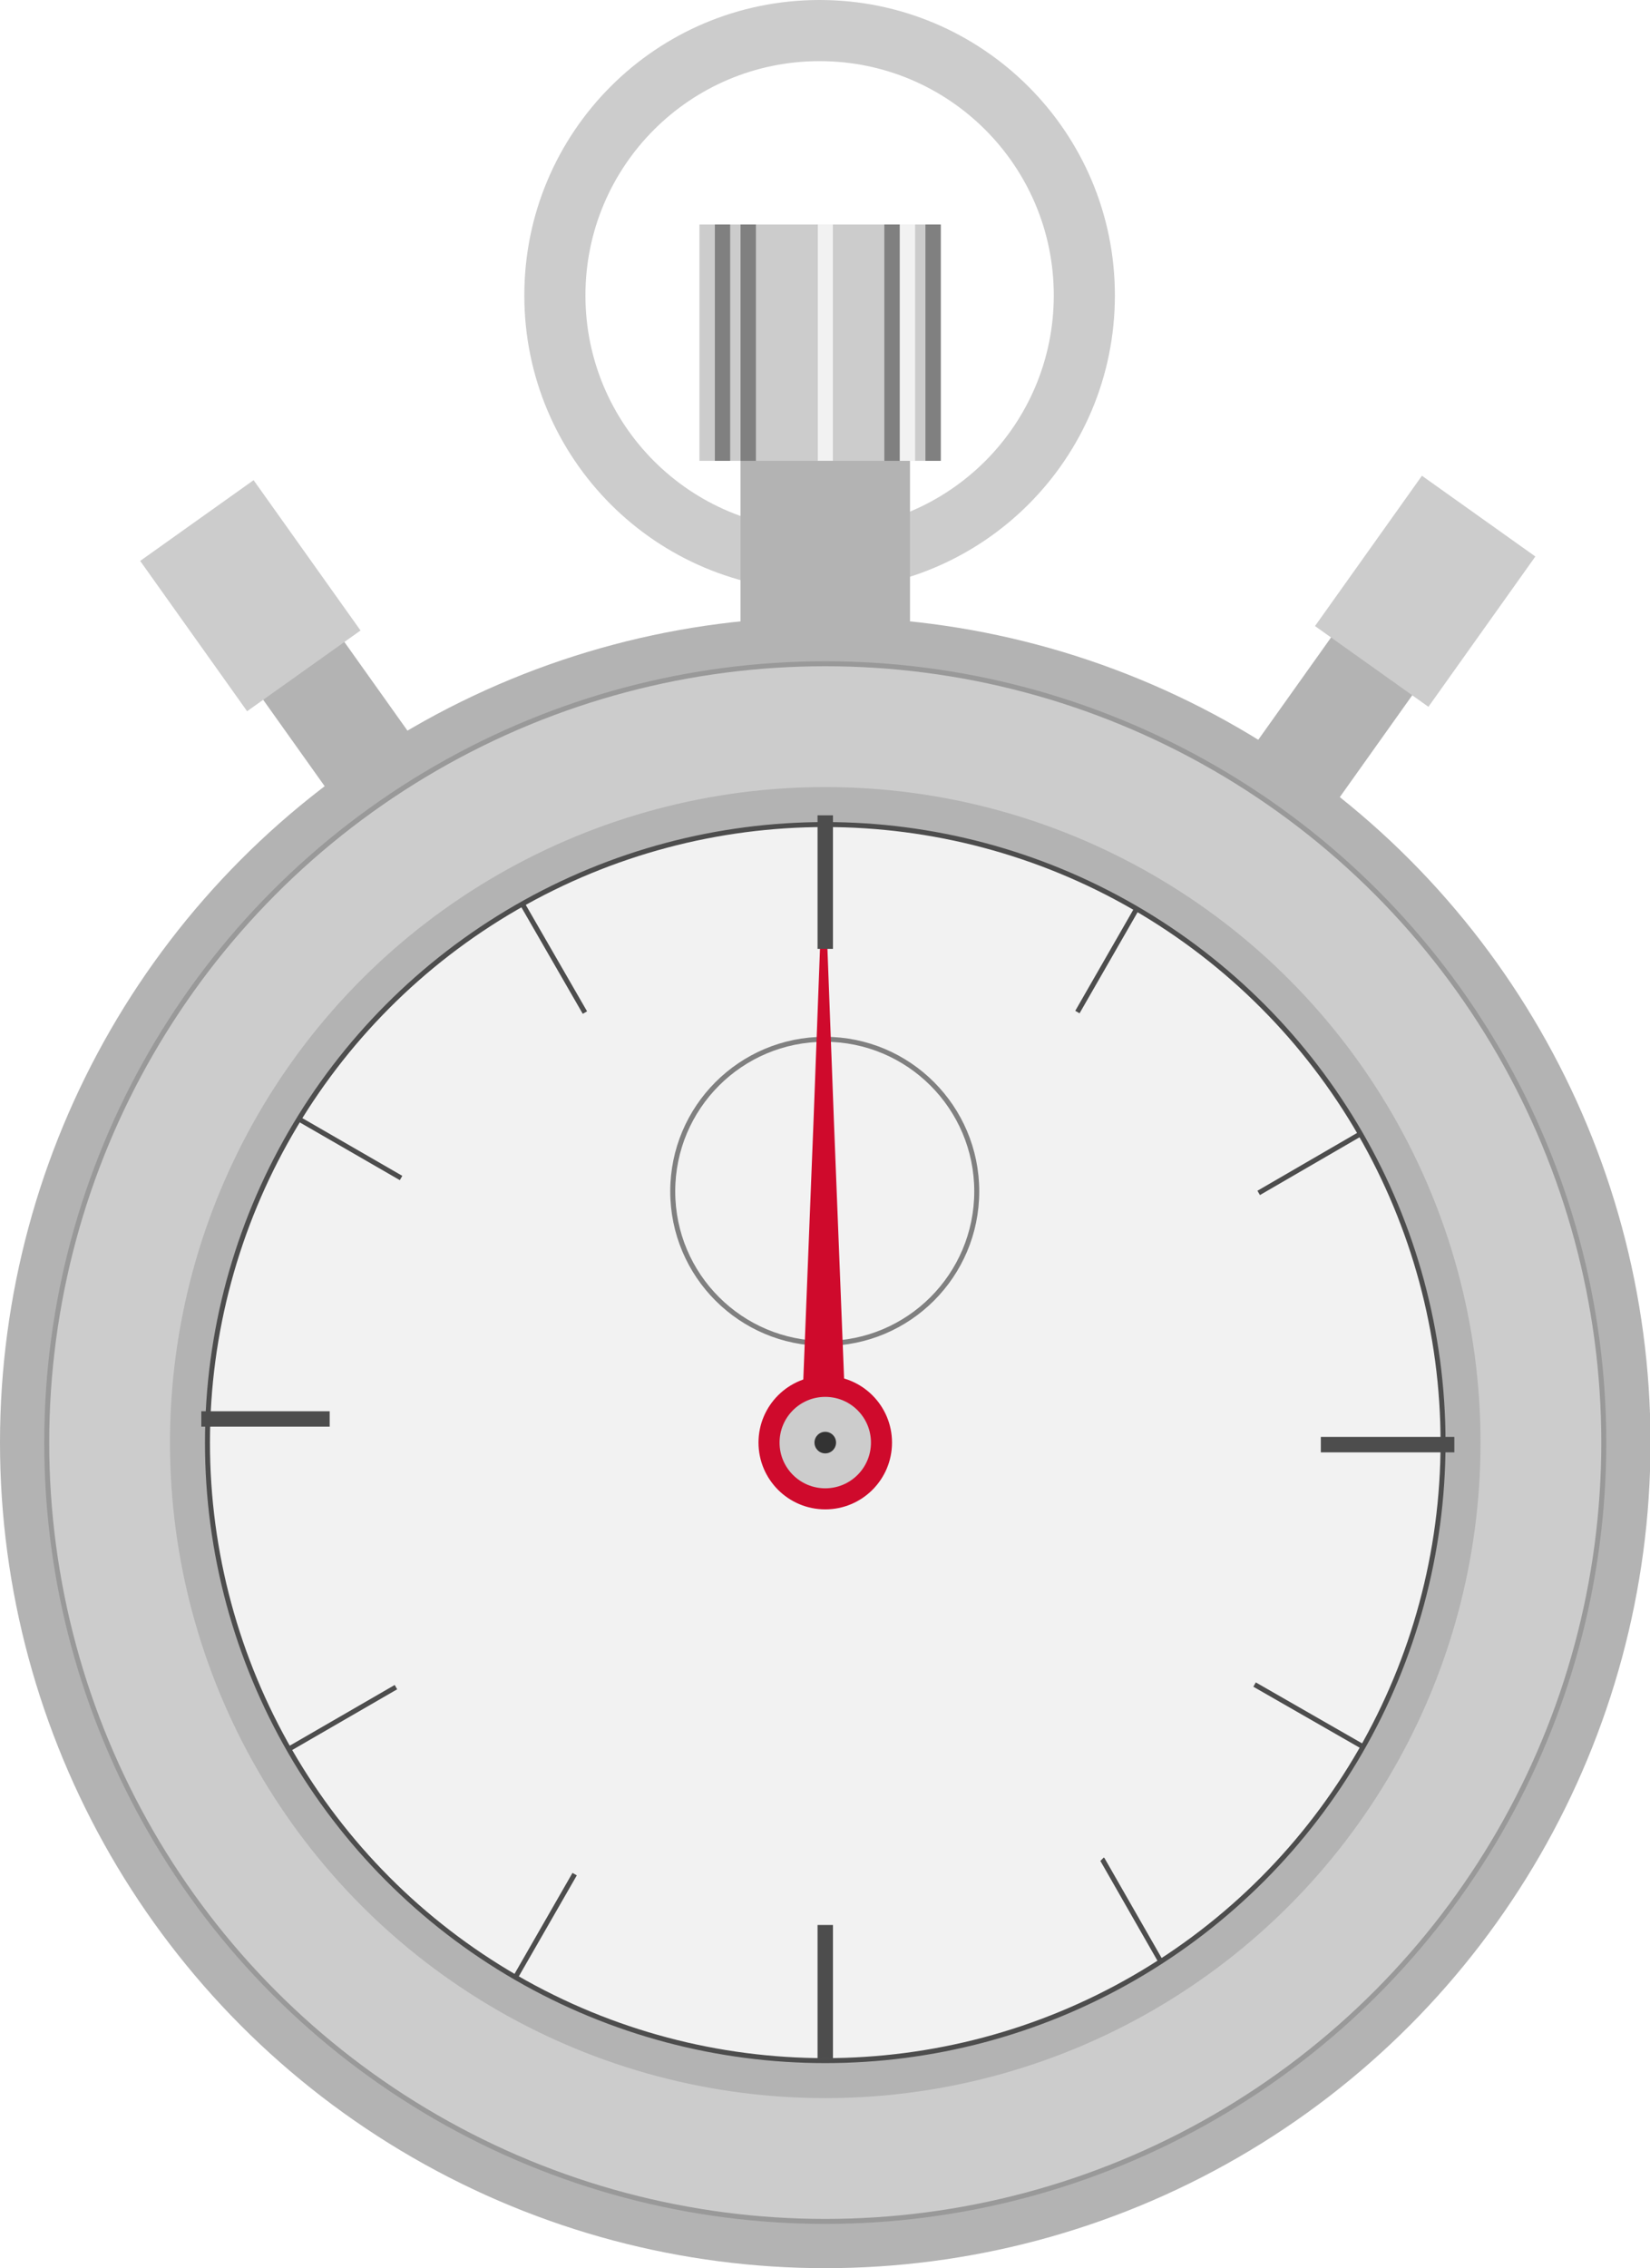<?xml version="1.0" encoding="utf-8"?>
<!-- Generator: Adobe Illustrator 17.1.0, SVG Export Plug-In . SVG Version: 6.00 Build 0)  -->
<!DOCTYPE svg PUBLIC "-//W3C//DTD SVG 1.1//EN" "http://www.w3.org/Graphics/SVG/1.1/DTD/svg11.dtd">
<svg version="1.1" id="Layer_1" xmlns="http://www.w3.org/2000/svg" xmlns:xlink="http://www.w3.org/1999/xlink" x="0px" y="0px"
	 width="321.3px" height="441.5px" viewBox="0 0 321.3 441.5" enable-background="new 0 0 321.3 441.5" xml:space="preserve">
<g>
	<path fill="#CCCCCC" d="M159.6,0c-31.8,0-57.5,25.7-57.5,57.5c0,31.8,25.7,57.5,57.5,57.5c31.8,0,57.5-25.7,57.5-57.5
		C217.1,25.7,191.3,0,159.6,0z M159.6,103.1c-25.2,0-45.6-20.4-45.6-45.6s20.4-45.6,45.6-45.6s45.6,20.4,45.6,45.6
		S184.8,103.1,159.6,103.1z"/>
	<rect x="144.2" y="84.7" fill="#B3B3B3" width="33" height="41"/>
	<rect x="136.2" y="43.7" fill="#CCCCCC" width="46" height="46"/>
	<line fill="none" stroke="#808080" stroke-width="3" stroke-miterlimit="10" x1="160.7" y1="43.7" x2="160.7" y2="89.7"/>
	<line fill="none" stroke="#F2F2F2" stroke-width="3" stroke-miterlimit="10" x1="160.7" y1="43.7" x2="160.7" y2="89.7"/>
	<line fill="none" stroke="#F2F2F2" stroke-width="3" stroke-miterlimit="10" x1="176.7" y1="43.7" x2="176.7" y2="89.7"/>
	<line fill="none" stroke="#F2F2F2" stroke-width="3" stroke-miterlimit="10" x1="140.7" y1="43.7" x2="140.7" y2="89.7"/>
	<line fill="none" stroke="#F2F2F2" stroke-width="3" stroke-miterlimit="10" x1="181.7" y1="43.7" x2="181.7" y2="89.7"/>
	<line fill="none" stroke="#808080" stroke-width="3" stroke-miterlimit="10" x1="173.7" y1="43.7" x2="173.7" y2="89.7"/>
	<line fill="none" stroke="#808080" stroke-width="3" stroke-miterlimit="10" x1="145.7" y1="43.7" x2="145.7" y2="89.7"/>
	<line fill="none" stroke="#808080" stroke-width="3" stroke-miterlimit="10" x1="181.7" y1="43.7" x2="181.7" y2="89.7"/>
	<line fill="none" stroke="#808080" stroke-width="3" stroke-miterlimit="10" x1="140.7" y1="43.7" x2="140.7" y2="89.7"/>
	
		<rect x="252" y="119.2" transform="matrix(0.815 0.58 -0.58 0.815 128.033 -126.369)" fill="#B3B3B3" width="19.4" height="35.9"/>
	
		<rect x="263.9" y="97.1" transform="matrix(0.815 0.58 -0.58 0.815 118.129 -139.595)" fill="#CCCCCC" width="27.1" height="35.9"/>
	
		<rect x="54.8" y="120.2" transform="matrix(-0.815 0.58 -0.58 -0.815 197.112 213.164)" fill="#B3B3B3" width="19.4" height="35.9"/>
	
		<rect x="35.2" y="98" transform="matrix(-0.815 0.58 -0.58 -0.815 155.732 182.178)" fill="#CCCCCC" width="27.1" height="35.9"/>
	<circle fill="#B3B3B3" cx="160.7" cy="280.8" r="160.7"/>
	<circle fill="#CCCCCC" stroke="#999999" stroke-width="0.969" stroke-miterlimit="10" cx="160.7" cy="280.8" r="151.6"/>
	<circle fill="#B3B3B3" cx="160.7" cy="280.8" r="127.6"/>
	<circle fill="#F2F2F2" stroke="#4D4D4D" stroke-width="0.969" stroke-miterlimit="10" cx="160.7" cy="280.8" r="120.3"/>
	<circle fill="#CF0A2C" cx="160.7" cy="280.8" r="13"/>
	<circle fill="#CCCCCC" cx="160.7" cy="280.8" r="8.9"/>
	<circle fill="none" stroke="#808080" stroke-width="0.969" stroke-miterlimit="10" cx="160.6" cy="231.9" r="29.6"/>
	<polygon fill="#CF0A2C" points="160.4,165.4 162.4,218.6 164.5,271.7 160.4,271.7 156.3,271.7 158.4,218.6 	"/>
	<line fill="none" stroke="#4D4D4D" stroke-width="3" stroke-miterlimit="10" x1="160.7" y1="184.7" x2="160.7" y2="158.7"/>
	<line fill="none" stroke="#4D4D4D" stroke-width="3" stroke-miterlimit="10" x1="160.7" y1="400.7" x2="160.7" y2="374.7"/>
	<line fill="none" stroke="#4D4D4D" stroke-width="3" stroke-miterlimit="10" x1="283.2" y1="281.2" x2="257.2" y2="281.2"/>
	<line fill="none" stroke="#4D4D4D" stroke-width="3" stroke-miterlimit="10" x1="64.2" y1="276.2" x2="39.2" y2="276.2"/>
	<line fill="none" stroke="#4D4D4D" stroke-width="0.969" stroke-miterlimit="10" x1="77.1" y1="328.4" x2="56" y2="340.6"/>
	<line fill="none" stroke="#4D4D4D" stroke-width="0.969" stroke-miterlimit="10" x1="265.1" y1="220.6" x2="245.1" y2="232.2"/>
	<line fill="none" stroke="#4D4D4D" stroke-width="0.969" stroke-miterlimit="10" x1="58" y1="217.7" x2="78.1" y2="229.3"/>
	<line fill="none" stroke="#4D4D4D" stroke-width="0.969" stroke-miterlimit="10" x1="113.9" y1="197.1" x2="101.8" y2="176.1"/>
	<polyline fill="none" stroke="#4D4D4D" stroke-width="0.969" stroke-miterlimit="10" points="209.8,197 209.8,197 209.8,197 
		221.4,176.8 	"/>
	<polyline fill="none" stroke="#4D4D4D" stroke-width="0.969" stroke-miterlimit="10" points="226.2,382.1 214.7,362 214.6,361.9 
		214.6,361.9 	"/>
	<polyline fill="none" stroke="#4D4D4D" stroke-width="0.969" stroke-miterlimit="10" points="100.3,385 100.3,385 100.3,385 
		111.9,364.8 	"/>
	<line fill="none" stroke="#4D4D4D" stroke-width="0.969" stroke-miterlimit="10" x1="265.4" y1="340" x2="244.3" y2="327.9"/>
	<circle fill="#333333" cx="160.7" cy="280.8" r="2.1"/>
</g>
</svg>
